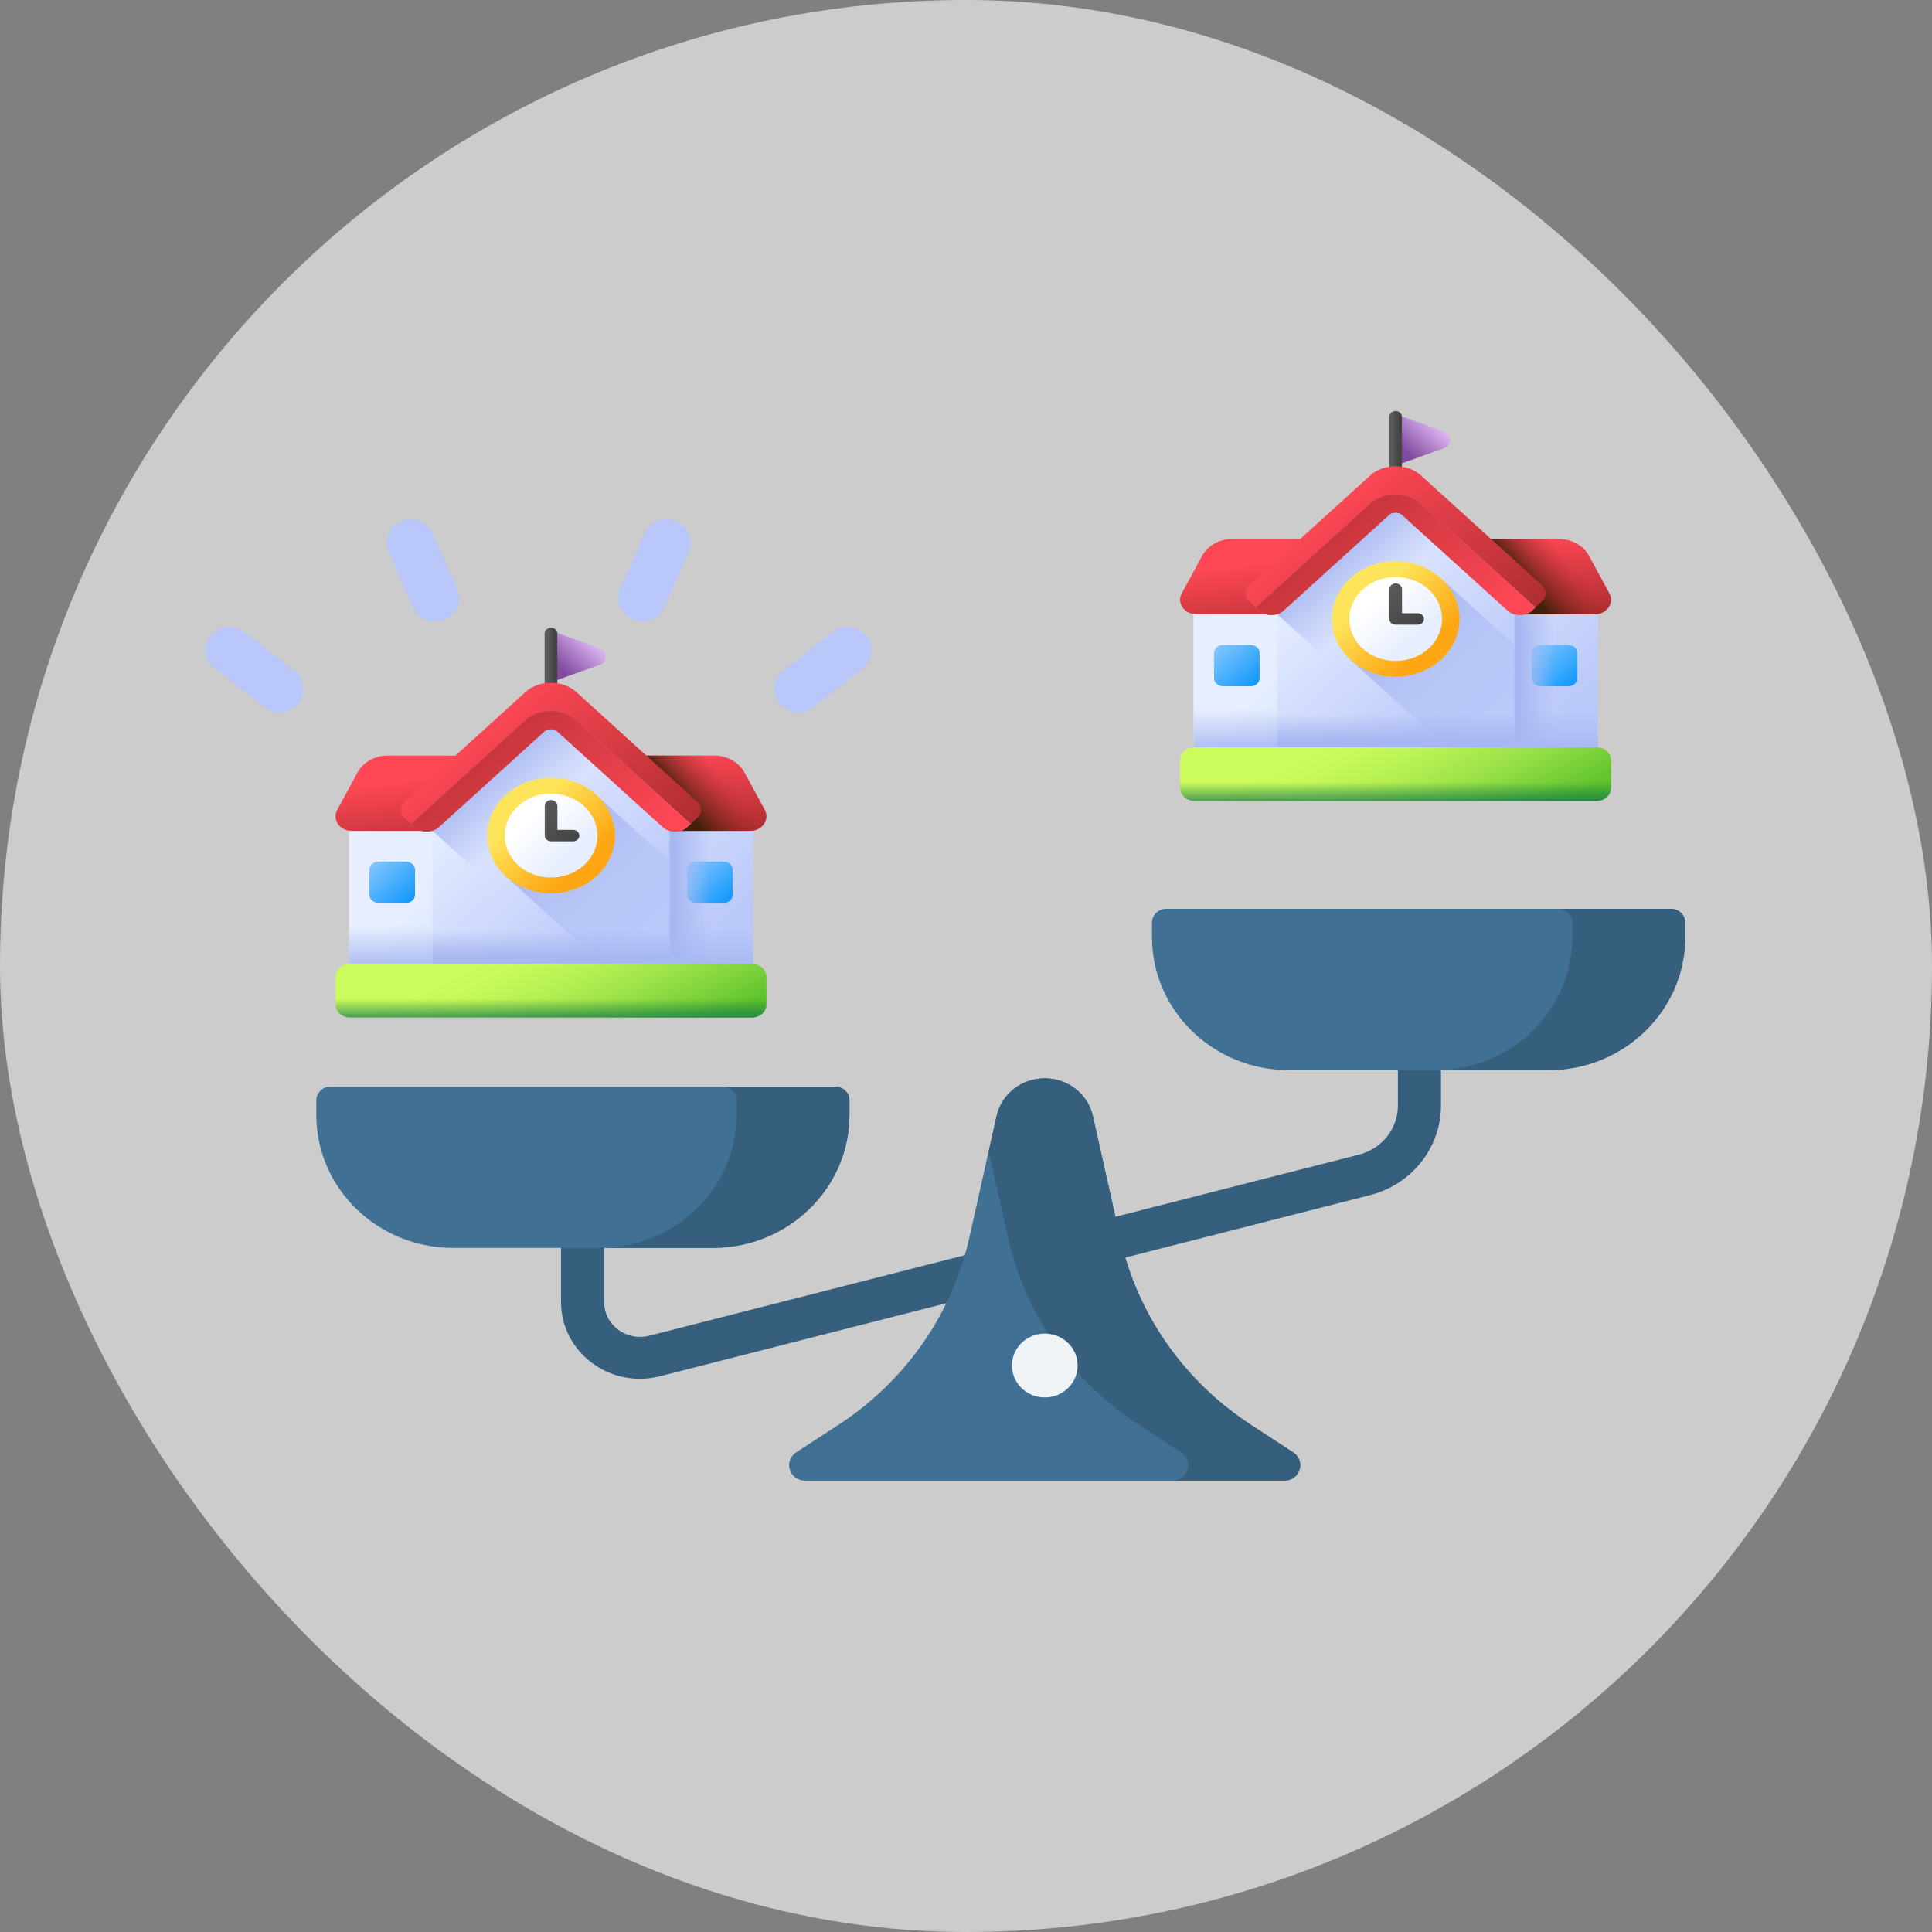 <svg width="47" height="47" viewBox="0 0 47 47" fill="none" xmlns="http://www.w3.org/2000/svg">
<rect x="0" y="0" width="47" height="47" fill="#808080" stroke="none"/>
<rect opacity="0.6" width="47" height="47" rx="23.5" fill="white"/>
<path d="M8.488 19.992H18.324V23.819H8.488V19.992Z" fill="url(#paint0_linear_4325_1039)"/>
<path d="M9.878 21.964H9.204C9.084 21.964 8.986 21.876 8.986 21.767V21.157C8.986 21.048 9.084 20.96 9.204 20.96H9.878C9.998 20.96 10.096 21.048 10.096 21.157V21.767C10.096 21.876 9.998 21.964 9.878 21.964Z" fill="url(#paint1_linear_4325_1039)"/>
<path d="M17.607 21.964H16.933C16.812 21.964 16.715 21.876 16.715 21.767V21.157C16.715 21.048 16.812 20.96 16.933 20.96H17.607C17.727 20.96 17.825 21.048 17.825 21.157V21.767C17.825 21.876 17.727 21.964 17.607 21.964Z" fill="url(#paint2_linear_4325_1039)"/>
<path d="M8.488 21.964H18.324V23.819H8.488V21.964Z" fill="url(#paint3_linear_4325_1039)"/>
<path d="M15.502 19.992H18.323V23.819H15.502V19.992Z" fill="url(#paint4_linear_4325_1039)"/>
<path d="M18.255 20.212H8.553C8.264 20.212 8.076 19.938 8.203 19.703L8.696 18.795C8.834 18.542 9.119 18.381 9.431 18.381H17.378C17.69 18.381 17.975 18.542 18.113 18.795L18.606 19.703C18.733 19.938 18.544 20.212 18.255 20.212Z" fill="url(#paint5_linear_4325_1039)"/>
<path d="M18.114 18.795C17.977 18.542 17.692 18.381 17.379 18.381H15.502V20.212H18.257C18.546 20.212 18.734 19.938 18.607 19.703L18.114 18.795Z" fill="url(#paint6_linear_4325_1039)"/>
<path d="M14.58 15.766L13.459 15.364V16.576L14.58 16.175C14.785 16.102 14.785 15.839 14.58 15.766Z" fill="url(#paint7_linear_4325_1039)"/>
<path d="M13.404 17.538C13.319 17.538 13.249 17.476 13.249 17.399V15.409C13.249 15.332 13.319 15.27 13.404 15.27C13.489 15.27 13.558 15.332 13.558 15.409V17.399C13.558 17.476 13.489 17.538 13.404 17.538Z" fill="url(#paint8_linear_4325_1039)"/>
<path d="M16.047 23.82H10.76C10.627 23.82 10.518 23.721 10.518 23.601V19.633L13.103 17.394C13.268 17.25 13.539 17.25 13.705 17.394L16.29 19.633V23.601C16.29 23.721 16.181 23.82 16.047 23.82Z" fill="url(#paint9_linear_4325_1039)"/>
<path d="M16.289 19.633V23.601C16.289 23.721 16.181 23.82 16.047 23.82H14.509L10.518 20.209V19.633L13.102 17.394C13.268 17.25 13.539 17.25 13.705 17.394L16.289 19.633Z" fill="url(#paint10_linear_4325_1039)"/>
<path d="M14.5 19.334L12.304 21.321L15.065 23.819H16.046C16.179 23.819 16.288 23.721 16.288 23.6V20.951L14.5 19.334Z" fill="url(#paint11_linear_4325_1039)"/>
<path d="M10.518 22.253V23.601C10.518 23.722 10.627 23.82 10.76 23.82H16.047C16.181 23.82 16.29 23.722 16.29 23.601V22.253H10.518Z" fill="url(#paint12_linear_4325_1039)"/>
<path d="M16.956 19.906L16.714 20.125C16.559 20.265 16.285 20.265 16.13 20.125L15.664 19.702L13.56 17.794C13.476 17.717 13.326 17.717 13.242 17.794L11.14 19.701L10.674 20.123C10.52 20.263 10.245 20.263 10.09 20.122L9.848 19.903C9.72 19.787 9.72 19.614 9.848 19.497L10.383 19.013L12.786 16.833C13.111 16.537 13.691 16.537 14.017 16.833L16.422 19.015L16.956 19.5C17.084 19.616 17.084 19.789 16.956 19.906Z" fill="url(#paint13_linear_4325_1039)"/>
<path d="M16.8 20.046L16.712 20.125C16.557 20.265 16.282 20.265 16.128 20.125L15.662 19.703L13.558 17.794C13.474 17.718 13.324 17.718 13.239 17.794L11.137 19.701L10.672 20.123C10.517 20.264 10.242 20.264 10.088 20.123L10 20.044L12.783 17.519C13.109 17.223 13.688 17.223 14.014 17.519L16.8 20.046Z" fill="url(#paint14_linear_4325_1039)"/>
<path d="M16.8 20.046L16.712 20.125C16.557 20.265 16.282 20.265 16.128 20.125L15.662 19.703L13.558 17.794C13.474 17.718 13.324 17.718 13.239 17.794L11.137 19.701L10.672 20.123C10.517 20.264 10.242 20.264 10.088 20.123L10 20.044L12.783 17.519C13.109 17.223 13.688 17.223 14.014 17.519L16.8 20.046Z" fill="url(#paint15_linear_4325_1039)"/>
<path d="M18.293 24.753H8.516C8.321 24.753 8.163 24.61 8.163 24.434V23.768C8.163 23.591 8.321 23.448 8.516 23.448H18.293C18.488 23.448 18.646 23.591 18.646 23.768V24.434C18.646 24.61 18.488 24.753 18.293 24.753Z" fill="url(#paint16_linear_4325_1039)"/>
<path d="M8.163 24.14V24.434C8.163 24.61 8.321 24.753 8.516 24.753H18.293C18.488 24.753 18.646 24.61 18.646 24.434V24.14H8.163Z" fill="url(#paint17_linear_4325_1039)"/>
<path d="M13.404 21.509C14.125 21.509 14.71 20.98 14.71 20.327C14.71 19.674 14.125 19.145 13.404 19.145C12.682 19.145 12.098 19.674 12.098 20.327C12.098 20.98 12.682 21.509 13.404 21.509Z" fill="url(#paint18_linear_4325_1039)"/>
<path d="M12.307 19.333C11.7 19.882 11.7 20.772 12.307 21.32C12.914 21.869 13.897 21.869 14.504 21.32C15.11 20.772 15.11 19.882 14.504 19.333C13.897 18.785 12.914 18.785 12.307 19.333ZM14.204 21.049C13.763 21.448 13.048 21.448 12.607 21.049C12.166 20.65 12.166 20.004 12.607 19.605C13.048 19.206 13.763 19.206 14.204 19.605C14.644 20.004 14.644 20.65 14.204 21.049Z" fill="url(#paint19_linear_4325_1039)"/>
<path d="M13.94 20.467H13.406C13.32 20.467 13.252 20.405 13.252 20.328V19.602C13.252 19.525 13.32 19.463 13.406 19.463C13.491 19.463 13.56 19.525 13.56 19.602V20.188H13.94C14.025 20.188 14.094 20.25 14.094 20.328C14.094 20.405 14.025 20.467 13.94 20.467Z" fill="url(#paint20_linear_4325_1039)"/>
<path d="M15.565 33.542C15.146 33.542 14.738 33.408 14.396 33.152C13.921 32.796 13.648 32.257 13.648 31.673V29.065C13.648 28.784 13.883 28.555 14.172 28.555C14.462 28.555 14.696 28.784 14.696 29.065V31.673C14.696 31.939 14.82 32.184 15.036 32.346C15.252 32.508 15.527 32.562 15.791 32.495L33.062 28.088C33.618 27.947 34.007 27.457 34.007 26.897V24.112C34.007 23.831 34.242 23.602 34.531 23.602C34.821 23.602 35.055 23.831 35.055 24.112V26.897C35.055 27.919 34.345 28.814 33.328 29.074L16.057 33.48C15.894 33.522 15.729 33.542 15.565 33.542Z" fill="#365E7D"/>
<path d="M10.586 15.118C10.359 15.118 10.143 14.989 10.048 14.773L9.455 13.427C9.327 13.138 9.465 12.804 9.762 12.68C10.059 12.556 10.403 12.69 10.53 12.979L11.123 14.325C11.251 14.614 11.113 14.948 10.816 15.072C10.741 15.103 10.663 15.118 10.586 15.118Z" fill="#B9C7FA"/>
<path d="M6.794 17.334C6.665 17.334 6.536 17.292 6.427 17.207L5.218 16.258C4.966 16.061 4.927 15.703 5.13 15.459C5.333 15.214 5.701 15.176 5.952 15.373L7.162 16.322C7.413 16.519 7.453 16.877 7.25 17.122C7.134 17.261 6.965 17.334 6.794 17.334Z" fill="#B9C7FA"/>
<path d="M15.623 15.118C15.547 15.118 15.468 15.103 15.393 15.072C15.096 14.948 14.959 14.614 15.086 14.325L15.68 12.979C15.807 12.69 16.151 12.556 16.448 12.68C16.745 12.804 16.882 13.138 16.755 13.427L16.161 14.773C16.066 14.989 15.85 15.118 15.623 15.118Z" fill="#B9C7FA"/>
<path d="M19.416 17.334C19.245 17.334 19.076 17.261 18.96 17.122C18.757 16.878 18.797 16.52 19.048 16.322L20.258 15.373C20.509 15.176 20.878 15.214 21.081 15.459C21.283 15.703 21.244 16.061 20.993 16.258L19.783 17.207C19.675 17.292 19.545 17.334 19.416 17.334Z" fill="#B9C7FA"/>
<path d="M17.336 30.358H11.024C9.185 30.358 7.695 28.909 7.695 27.122V26.769C7.695 26.584 7.849 26.435 8.039 26.435H20.32C20.51 26.435 20.664 26.584 20.664 26.769V27.122C20.664 28.909 19.174 30.358 17.336 30.358Z" fill="#407093"/>
<path d="M20.321 26.435H17.573C17.763 26.435 17.917 26.584 17.917 26.769V27.121C17.917 28.909 16.426 30.358 14.587 30.358H17.335C19.174 30.358 20.665 28.909 20.665 27.121V26.769C20.665 26.584 20.511 26.435 20.321 26.435Z" fill="#365E7D"/>
<path d="M37.666 26.033H31.354C29.515 26.033 28.025 24.584 28.025 22.797V22.444C28.025 22.259 28.179 22.109 28.369 22.109H40.65C40.84 22.109 40.994 22.259 40.994 22.444V22.797C40.994 24.584 39.504 26.033 37.666 26.033Z" fill="#407093"/>
<path d="M40.654 22.109H37.906C38.096 22.109 38.25 22.259 38.25 22.444V22.795C38.25 24.583 36.76 26.033 34.92 26.033H37.669C39.508 26.033 40.998 24.583 40.998 22.795V22.444C40.998 22.259 40.844 22.109 40.654 22.109Z" fill="#365E7D"/>
<path d="M31.459 35.332L30.428 34.66C28.805 33.602 27.666 31.974 27.251 30.119L26.586 27.15C26.466 26.614 25.978 26.232 25.414 26.232C24.85 26.232 24.363 26.614 24.243 27.15L23.578 30.119C23.162 31.974 22.023 33.602 20.401 34.66L19.369 35.332C19.052 35.538 19.203 36.019 19.584 36.019H31.244C31.626 36.019 31.776 35.538 31.459 35.332Z" fill="#407093"/>
<path d="M31.461 35.332L30.429 34.66C28.806 33.602 27.668 31.974 27.252 30.119L26.587 27.15C26.467 26.614 25.98 26.232 25.416 26.232C24.852 26.232 24.364 26.614 24.244 27.15L24.052 28.008L24.524 30.119C24.94 31.974 26.079 33.602 27.702 34.66L28.733 35.332C29.05 35.538 28.899 36.019 28.518 36.019H31.246C31.627 36.019 31.777 35.538 31.461 35.332Z" fill="#365E7D"/>
<path d="M25.417 33.996C25.858 33.996 26.216 33.648 26.216 33.219C26.216 32.79 25.858 32.442 25.417 32.442C24.975 32.442 24.618 32.79 24.618 33.219C24.618 33.648 24.975 33.996 25.417 33.996Z" fill="#F1F4F6"/>
<path d="M29.034 14.723H38.87V18.549H29.034V14.723Z" fill="url(#paint21_linear_4325_1039)"/>
<path d="M30.426 16.695H29.752C29.632 16.695 29.534 16.606 29.534 16.497V15.888C29.534 15.779 29.632 15.69 29.752 15.69H30.426C30.547 15.69 30.644 15.779 30.644 15.888V16.497C30.644 16.606 30.547 16.695 30.426 16.695Z" fill="url(#paint22_linear_4325_1039)"/>
<path d="M38.155 16.695H37.481C37.36 16.695 37.263 16.606 37.263 16.497V15.888C37.263 15.779 37.36 15.69 37.481 15.69H38.155C38.275 15.69 38.373 15.779 38.373 15.888V16.497C38.373 16.606 38.275 16.695 38.155 16.695Z" fill="url(#paint23_linear_4325_1039)"/>
<path d="M29.034 16.694H38.87V18.55H29.034V16.694Z" fill="url(#paint24_linear_4325_1039)"/>
<path d="M36.049 14.723H38.87V18.549H36.049V14.723Z" fill="url(#paint25_linear_4325_1039)"/>
<path d="M38.802 14.943H29.1C28.811 14.943 28.622 14.668 28.749 14.434L29.242 13.526C29.38 13.272 29.665 13.111 29.977 13.111H37.924C38.237 13.111 38.522 13.272 38.659 13.526L39.152 14.434C39.279 14.668 39.091 14.943 38.802 14.943Z" fill="url(#paint26_linear_4325_1039)"/>
<path d="M38.661 13.526C38.523 13.272 38.238 13.111 37.926 13.111H36.049V14.943H38.803C39.092 14.943 39.281 14.668 39.154 14.434L38.661 13.526Z" fill="url(#paint27_linear_4325_1039)"/>
<path d="M35.127 10.496L34.006 10.095V11.307L35.127 10.905C35.332 10.832 35.332 10.57 35.127 10.496Z" fill="url(#paint28_linear_4325_1039)"/>
<path d="M33.951 12.269C33.866 12.269 33.797 12.206 33.797 12.129V10.139C33.797 10.062 33.866 10 33.951 10C34.036 10 34.105 10.062 34.105 10.139V12.129C34.105 12.206 34.036 12.269 33.951 12.269Z" fill="url(#paint29_linear_4325_1039)"/>
<path d="M36.597 18.551H31.309C31.176 18.551 31.067 18.453 31.067 18.332V14.364L33.652 12.125C33.818 11.982 34.089 11.982 34.254 12.125L36.839 14.364V18.332C36.839 18.453 36.73 18.551 36.597 18.551Z" fill="url(#paint30_linear_4325_1039)"/>
<path d="M36.839 14.364V18.332C36.839 18.453 36.73 18.551 36.597 18.551H35.059L31.067 14.94V14.364L33.652 12.125C33.817 11.982 34.089 11.982 34.254 12.125L36.839 14.364Z" fill="url(#paint31_linear_4325_1039)"/>
<path d="M35.049 14.065L32.852 16.052L35.614 18.551H36.594C36.728 18.551 36.837 18.453 36.837 18.332V15.682L35.049 14.065Z" fill="url(#paint32_linear_4325_1039)"/>
<path d="M31.067 16.984V18.332C31.067 18.453 31.176 18.551 31.309 18.551H36.597C36.73 18.551 36.839 18.453 36.839 18.332V16.984H31.067Z" fill="url(#paint33_linear_4325_1039)"/>
<path d="M37.506 14.637L37.264 14.856C37.11 14.996 36.835 14.996 36.68 14.856L36.215 14.434L34.111 12.525C34.027 12.449 33.876 12.449 33.792 12.525L31.69 14.432L31.225 14.854C31.07 14.995 30.795 14.994 30.64 14.854L30.399 14.635C30.271 14.518 30.271 14.345 30.399 14.229L30.933 13.744L33.336 11.565C33.662 11.269 34.241 11.269 34.567 11.565L36.973 13.747L37.506 14.231C37.635 14.347 37.635 14.521 37.506 14.637Z" fill="url(#paint34_linear_4325_1039)"/>
<path d="M37.35 14.777L37.263 14.857C37.108 14.997 36.833 14.997 36.678 14.857L36.213 14.434L34.109 12.526C34.025 12.449 33.874 12.449 33.79 12.526L31.688 14.433L31.223 14.855C31.068 14.995 30.793 14.995 30.638 14.855L30.551 14.775L33.334 12.25C33.66 11.954 34.239 11.954 34.565 12.25L37.35 14.777Z" fill="url(#paint35_linear_4325_1039)"/>
<path d="M37.35 14.777L37.263 14.857C37.108 14.997 36.833 14.997 36.678 14.857L36.213 14.434L34.109 12.526C34.025 12.449 33.874 12.449 33.79 12.526L31.688 14.433L31.223 14.855C31.068 14.995 30.793 14.995 30.638 14.855L30.551 14.775L33.334 12.25C33.66 11.954 34.239 11.954 34.565 12.25L37.35 14.777Z" fill="url(#paint36_linear_4325_1039)"/>
<path d="M38.839 19.484H29.062C28.867 19.484 28.709 19.341 28.709 19.164V18.498C28.709 18.322 28.867 18.179 29.062 18.179H38.839C39.035 18.179 39.193 18.322 39.193 18.498V19.164C39.193 19.341 39.035 19.484 38.839 19.484Z" fill="url(#paint37_linear_4325_1039)"/>
<path d="M28.709 18.87V19.164C28.709 19.341 28.867 19.484 29.062 19.484H38.839C39.035 19.484 39.193 19.341 39.193 19.164V18.87H28.709Z" fill="url(#paint38_linear_4325_1039)"/>
<path d="M33.952 16.239C34.673 16.239 35.258 15.71 35.258 15.057C35.258 14.405 34.673 13.876 33.952 13.876C33.23 13.876 32.645 14.405 32.645 15.057C32.645 15.71 33.23 16.239 33.952 16.239Z" fill="url(#paint39_linear_4325_1039)"/>
<path d="M32.854 14.064C32.248 14.613 32.248 15.502 32.854 16.051C33.461 16.6 34.444 16.6 35.051 16.051C35.657 15.502 35.657 14.613 35.051 14.064C34.444 13.515 33.461 13.515 32.854 14.064ZM34.751 15.78C34.31 16.178 33.595 16.178 33.154 15.78C32.714 15.381 32.714 14.734 33.154 14.335C33.595 13.937 34.31 13.937 34.751 14.335C35.192 14.734 35.192 15.381 34.751 15.78Z" fill="url(#paint40_linear_4325_1039)"/>
<path d="M34.487 15.197H33.953C33.868 15.197 33.799 15.135 33.799 15.058V14.333C33.799 14.256 33.868 14.193 33.953 14.193C34.038 14.193 34.107 14.256 34.107 14.333V14.919H34.487C34.573 14.919 34.642 14.981 34.642 15.058C34.642 15.135 34.573 15.197 34.487 15.197Z" fill="url(#paint41_linear_4325_1039)"/>
<defs>
<linearGradient id="paint0_linear_4325_1039" x1="11.786" y1="20.44" x2="15.541" y2="24.591" gradientUnits="userSpaceOnUse">
<stop stop-color="#E6EEFF"/>
<stop offset="1" stop-color="#BAC8FA"/>
</linearGradient>
<linearGradient id="paint1_linear_4325_1039" x1="8.976" y1="20.951" x2="10.032" y2="22.118" gradientUnits="userSpaceOnUse">
<stop stop-color="#8AC9FE"/>
<stop offset="1" stop-color="#0593FC"/>
</linearGradient>
<linearGradient id="paint2_linear_4325_1039" x1="16.704" y1="20.951" x2="17.761" y2="22.118" gradientUnits="userSpaceOnUse">
<stop stop-color="#8AC9FE"/>
<stop offset="1" stop-color="#0593FC"/>
</linearGradient>
<linearGradient id="paint3_linear_4325_1039" x1="13.406" y1="22.54" x2="13.406" y2="23.608" gradientUnits="userSpaceOnUse">
<stop stop-color="#A7B7F1" stop-opacity="0"/>
<stop offset="1" stop-color="#A7B7F1"/>
</linearGradient>
<linearGradient id="paint4_linear_4325_1039" x1="17.27" y1="21.905" x2="16.405" y2="21.905" gradientUnits="userSpaceOnUse">
<stop stop-color="#A7B7F1" stop-opacity="0"/>
<stop offset="1" stop-color="#A7B7F1"/>
</linearGradient>
<linearGradient id="paint5_linear_4325_1039" x1="13.263" y1="18.681" x2="13.477" y2="20.855" gradientUnits="userSpaceOnUse">
<stop stop-color="#FD4755"/>
<stop offset="1" stop-color="#A72B2B"/>
</linearGradient>
<linearGradient id="paint6_linear_4325_1039" x1="17.581" y1="18.873" x2="16.646" y2="19.632" gradientUnits="userSpaceOnUse">
<stop stop-color="#A72B2B" stop-opacity="0"/>
<stop offset="1" stop-color="#42210B"/>
</linearGradient>
<linearGradient id="paint7_linear_4325_1039" x1="14.285" y1="15.542" x2="13.635" y2="16.261" gradientUnits="userSpaceOnUse">
<stop stop-color="#D9B1EE"/>
<stop offset="1" stop-color="#814AA0"/>
</linearGradient>
<linearGradient id="paint8_linear_4325_1039" x1="13.328" y1="16.404" x2="13.48" y2="16.404" gradientUnits="userSpaceOnUse">
<stop stop-color="#5A5A5A"/>
<stop offset="1" stop-color="#444444"/>
</linearGradient>
<linearGradient id="paint9_linear_4325_1039" x1="11.015" y1="19.501" x2="14.479" y2="23.33" gradientUnits="userSpaceOnUse">
<stop stop-color="#E6EEFF"/>
<stop offset="1" stop-color="#BAC8FA"/>
</linearGradient>
<linearGradient id="paint10_linear_4325_1039" x1="13.197" y1="19.734" x2="12.067" y2="18.485" gradientUnits="userSpaceOnUse">
<stop stop-color="#A7B7F1" stop-opacity="0"/>
<stop offset="1" stop-color="#A7B7F1"/>
</linearGradient>
<linearGradient id="paint11_linear_4325_1039" x1="15.906" y1="22.593" x2="13.566" y2="20.006" gradientUnits="userSpaceOnUse">
<stop stop-color="#A7B7F1" stop-opacity="0"/>
<stop offset="1" stop-color="#A7B7F1"/>
</linearGradient>
<linearGradient id="paint12_linear_4325_1039" x1="13.404" y1="22.641" x2="13.404" y2="23.289" gradientUnits="userSpaceOnUse">
<stop stop-color="#A7B7F1" stop-opacity="0"/>
<stop offset="1" stop-color="#A7B7F1"/>
</linearGradient>
<linearGradient id="paint13_linear_4325_1039" x1="11.422" y1="17.906" x2="15.279" y2="22.171" gradientUnits="userSpaceOnUse">
<stop stop-color="#FD4755"/>
<stop offset="1" stop-color="#A72B2B"/>
</linearGradient>
<linearGradient id="paint14_linear_4325_1039" x1="14.758" y1="21.27" x2="10.262" y2="16.299" gradientUnits="userSpaceOnUse">
<stop stop-color="#D9B1EE"/>
<stop offset="1" stop-color="#814AA0"/>
</linearGradient>
<linearGradient id="paint15_linear_4325_1039" x1="14.758" y1="21.27" x2="10.262" y2="16.299" gradientUnits="userSpaceOnUse">
<stop stop-color="#FD4755"/>
<stop offset="1" stop-color="#A72B2B"/>
</linearGradient>
<linearGradient id="paint16_linear_4325_1039" x1="12.647" y1="22.86" x2="14.402" y2="26.372" gradientUnits="userSpaceOnUse">
<stop stop-color="#CCFC5C"/>
<stop offset="0.159" stop-color="#C6F95A"/>
<stop offset="0.365" stop-color="#B6F053"/>
<stop offset="0.598" stop-color="#9BE248"/>
<stop offset="0.847" stop-color="#76CF38"/>
<stop offset="1" stop-color="#5CC12D"/>
</linearGradient>
<linearGradient id="paint17_linear_4325_1039" x1="13.404" y1="24.295" x2="13.404" y2="25.014" gradientUnits="userSpaceOnUse">
<stop stop-color="#026841" stop-opacity="0"/>
<stop offset="0.32" stop-color="#016947" stop-opacity="0.32"/>
<stop offset="0.76" stop-color="#016C59" stop-opacity="0.76"/>
<stop offset="1" stop-color="#006E66"/>
</linearGradient>
<linearGradient id="paint18_linear_4325_1039" x1="12.91" y1="19.881" x2="13.816" y2="20.882" gradientUnits="userSpaceOnUse">
<stop stop-color="white"/>
<stop offset="1" stop-color="#E6EEFF"/>
</linearGradient>
<linearGradient id="paint19_linear_4325_1039" x1="12.789" y1="19.769" x2="14.019" y2="21.129" gradientUnits="userSpaceOnUse">
<stop stop-color="#FEE45A"/>
<stop offset="1" stop-color="#FEA613"/>
</linearGradient>
<linearGradient id="paint20_linear_4325_1039" x1="13.096" y1="19.685" x2="13.894" y2="20.567" gradientUnits="userSpaceOnUse">
<stop stop-color="#5A5A5A"/>
<stop offset="1" stop-color="#444444"/>
</linearGradient>
<linearGradient id="paint21_linear_4325_1039" x1="32.332" y1="15.17" x2="36.087" y2="19.321" gradientUnits="userSpaceOnUse">
<stop stop-color="#E6EEFF"/>
<stop offset="1" stop-color="#BAC8FA"/>
</linearGradient>
<linearGradient id="paint22_linear_4325_1039" x1="29.524" y1="15.681" x2="30.58" y2="16.849" gradientUnits="userSpaceOnUse">
<stop stop-color="#8AC9FE"/>
<stop offset="1" stop-color="#0593FC"/>
</linearGradient>
<linearGradient id="paint23_linear_4325_1039" x1="37.252" y1="15.681" x2="38.309" y2="16.849" gradientUnits="userSpaceOnUse">
<stop stop-color="#8AC9FE"/>
<stop offset="1" stop-color="#0593FC"/>
</linearGradient>
<linearGradient id="paint24_linear_4325_1039" x1="33.952" y1="17.271" x2="33.952" y2="18.339" gradientUnits="userSpaceOnUse">
<stop stop-color="#A7B7F1" stop-opacity="0"/>
<stop offset="1" stop-color="#A7B7F1"/>
</linearGradient>
<linearGradient id="paint25_linear_4325_1039" x1="37.817" y1="16.636" x2="36.951" y2="16.636" gradientUnits="userSpaceOnUse">
<stop stop-color="#A7B7F1" stop-opacity="0"/>
<stop offset="1" stop-color="#A7B7F1"/>
</linearGradient>
<linearGradient id="paint26_linear_4325_1039" x1="33.809" y1="13.412" x2="34.023" y2="15.586" gradientUnits="userSpaceOnUse">
<stop stop-color="#FD4755"/>
<stop offset="1" stop-color="#A72B2B"/>
</linearGradient>
<linearGradient id="paint27_linear_4325_1039" x1="38.127" y1="13.604" x2="37.193" y2="14.363" gradientUnits="userSpaceOnUse">
<stop stop-color="#A72B2B" stop-opacity="0"/>
<stop offset="1" stop-color="#42210B"/>
</linearGradient>
<linearGradient id="paint28_linear_4325_1039" x1="34.832" y1="10.273" x2="34.182" y2="10.992" gradientUnits="userSpaceOnUse">
<stop stop-color="#D9B1EE"/>
<stop offset="1" stop-color="#814AA0"/>
</linearGradient>
<linearGradient id="paint29_linear_4325_1039" x1="33.876" y1="11.134" x2="34.027" y2="11.134" gradientUnits="userSpaceOnUse">
<stop stop-color="#5A5A5A"/>
<stop offset="1" stop-color="#444444"/>
</linearGradient>
<linearGradient id="paint30_linear_4325_1039" x1="31.565" y1="14.233" x2="35.029" y2="18.062" gradientUnits="userSpaceOnUse">
<stop stop-color="#E6EEFF"/>
<stop offset="1" stop-color="#BAC8FA"/>
</linearGradient>
<linearGradient id="paint31_linear_4325_1039" x1="33.746" y1="14.465" x2="32.616" y2="13.216" gradientUnits="userSpaceOnUse">
<stop stop-color="#A7B7F1" stop-opacity="0"/>
<stop offset="1" stop-color="#A7B7F1"/>
</linearGradient>
<linearGradient id="paint32_linear_4325_1039" x1="36.455" y1="17.325" x2="34.115" y2="14.737" gradientUnits="userSpaceOnUse">
<stop stop-color="#A7B7F1" stop-opacity="0"/>
<stop offset="1" stop-color="#A7B7F1"/>
</linearGradient>
<linearGradient id="paint33_linear_4325_1039" x1="33.953" y1="17.373" x2="33.953" y2="18.02" gradientUnits="userSpaceOnUse">
<stop stop-color="#A7B7F1" stop-opacity="0"/>
<stop offset="1" stop-color="#A7B7F1"/>
</linearGradient>
<linearGradient id="paint34_linear_4325_1039" x1="31.972" y1="12.638" x2="35.83" y2="16.902" gradientUnits="userSpaceOnUse">
<stop stop-color="#FD4755"/>
<stop offset="1" stop-color="#A72B2B"/>
</linearGradient>
<linearGradient id="paint35_linear_4325_1039" x1="35.309" y1="16.001" x2="30.812" y2="11.031" gradientUnits="userSpaceOnUse">
<stop stop-color="#D9B1EE"/>
<stop offset="1" stop-color="#814AA0"/>
</linearGradient>
<linearGradient id="paint36_linear_4325_1039" x1="35.309" y1="16.001" x2="30.812" y2="11.031" gradientUnits="userSpaceOnUse">
<stop stop-color="#FD4755"/>
<stop offset="1" stop-color="#A72B2B"/>
</linearGradient>
<linearGradient id="paint37_linear_4325_1039" x1="33.193" y1="17.591" x2="34.948" y2="21.103" gradientUnits="userSpaceOnUse">
<stop stop-color="#CCFC5C"/>
<stop offset="0.159" stop-color="#C6F95A"/>
<stop offset="0.365" stop-color="#B6F053"/>
<stop offset="0.598" stop-color="#9BE248"/>
<stop offset="0.847" stop-color="#76CF38"/>
<stop offset="1" stop-color="#5CC12D"/>
</linearGradient>
<linearGradient id="paint38_linear_4325_1039" x1="33.951" y1="19.025" x2="33.951" y2="19.744" gradientUnits="userSpaceOnUse">
<stop stop-color="#026841" stop-opacity="0"/>
<stop offset="0.32" stop-color="#016947" stop-opacity="0.32"/>
<stop offset="0.76" stop-color="#016C59" stop-opacity="0.76"/>
<stop offset="1" stop-color="#006E66"/>
</linearGradient>
<linearGradient id="paint39_linear_4325_1039" x1="33.458" y1="14.611" x2="34.364" y2="15.612" gradientUnits="userSpaceOnUse">
<stop stop-color="white"/>
<stop offset="1" stop-color="#E6EEFF"/>
</linearGradient>
<linearGradient id="paint40_linear_4325_1039" x1="33.336" y1="14.499" x2="34.566" y2="15.86" gradientUnits="userSpaceOnUse">
<stop stop-color="#FEE45A"/>
<stop offset="1" stop-color="#FEA613"/>
</linearGradient>
<linearGradient id="paint41_linear_4325_1039" x1="33.644" y1="14.415" x2="34.441" y2="15.297" gradientUnits="userSpaceOnUse">
<stop stop-color="#5A5A5A"/>
<stop offset="1" stop-color="#444444"/>
</linearGradient>
</defs>
</svg>
